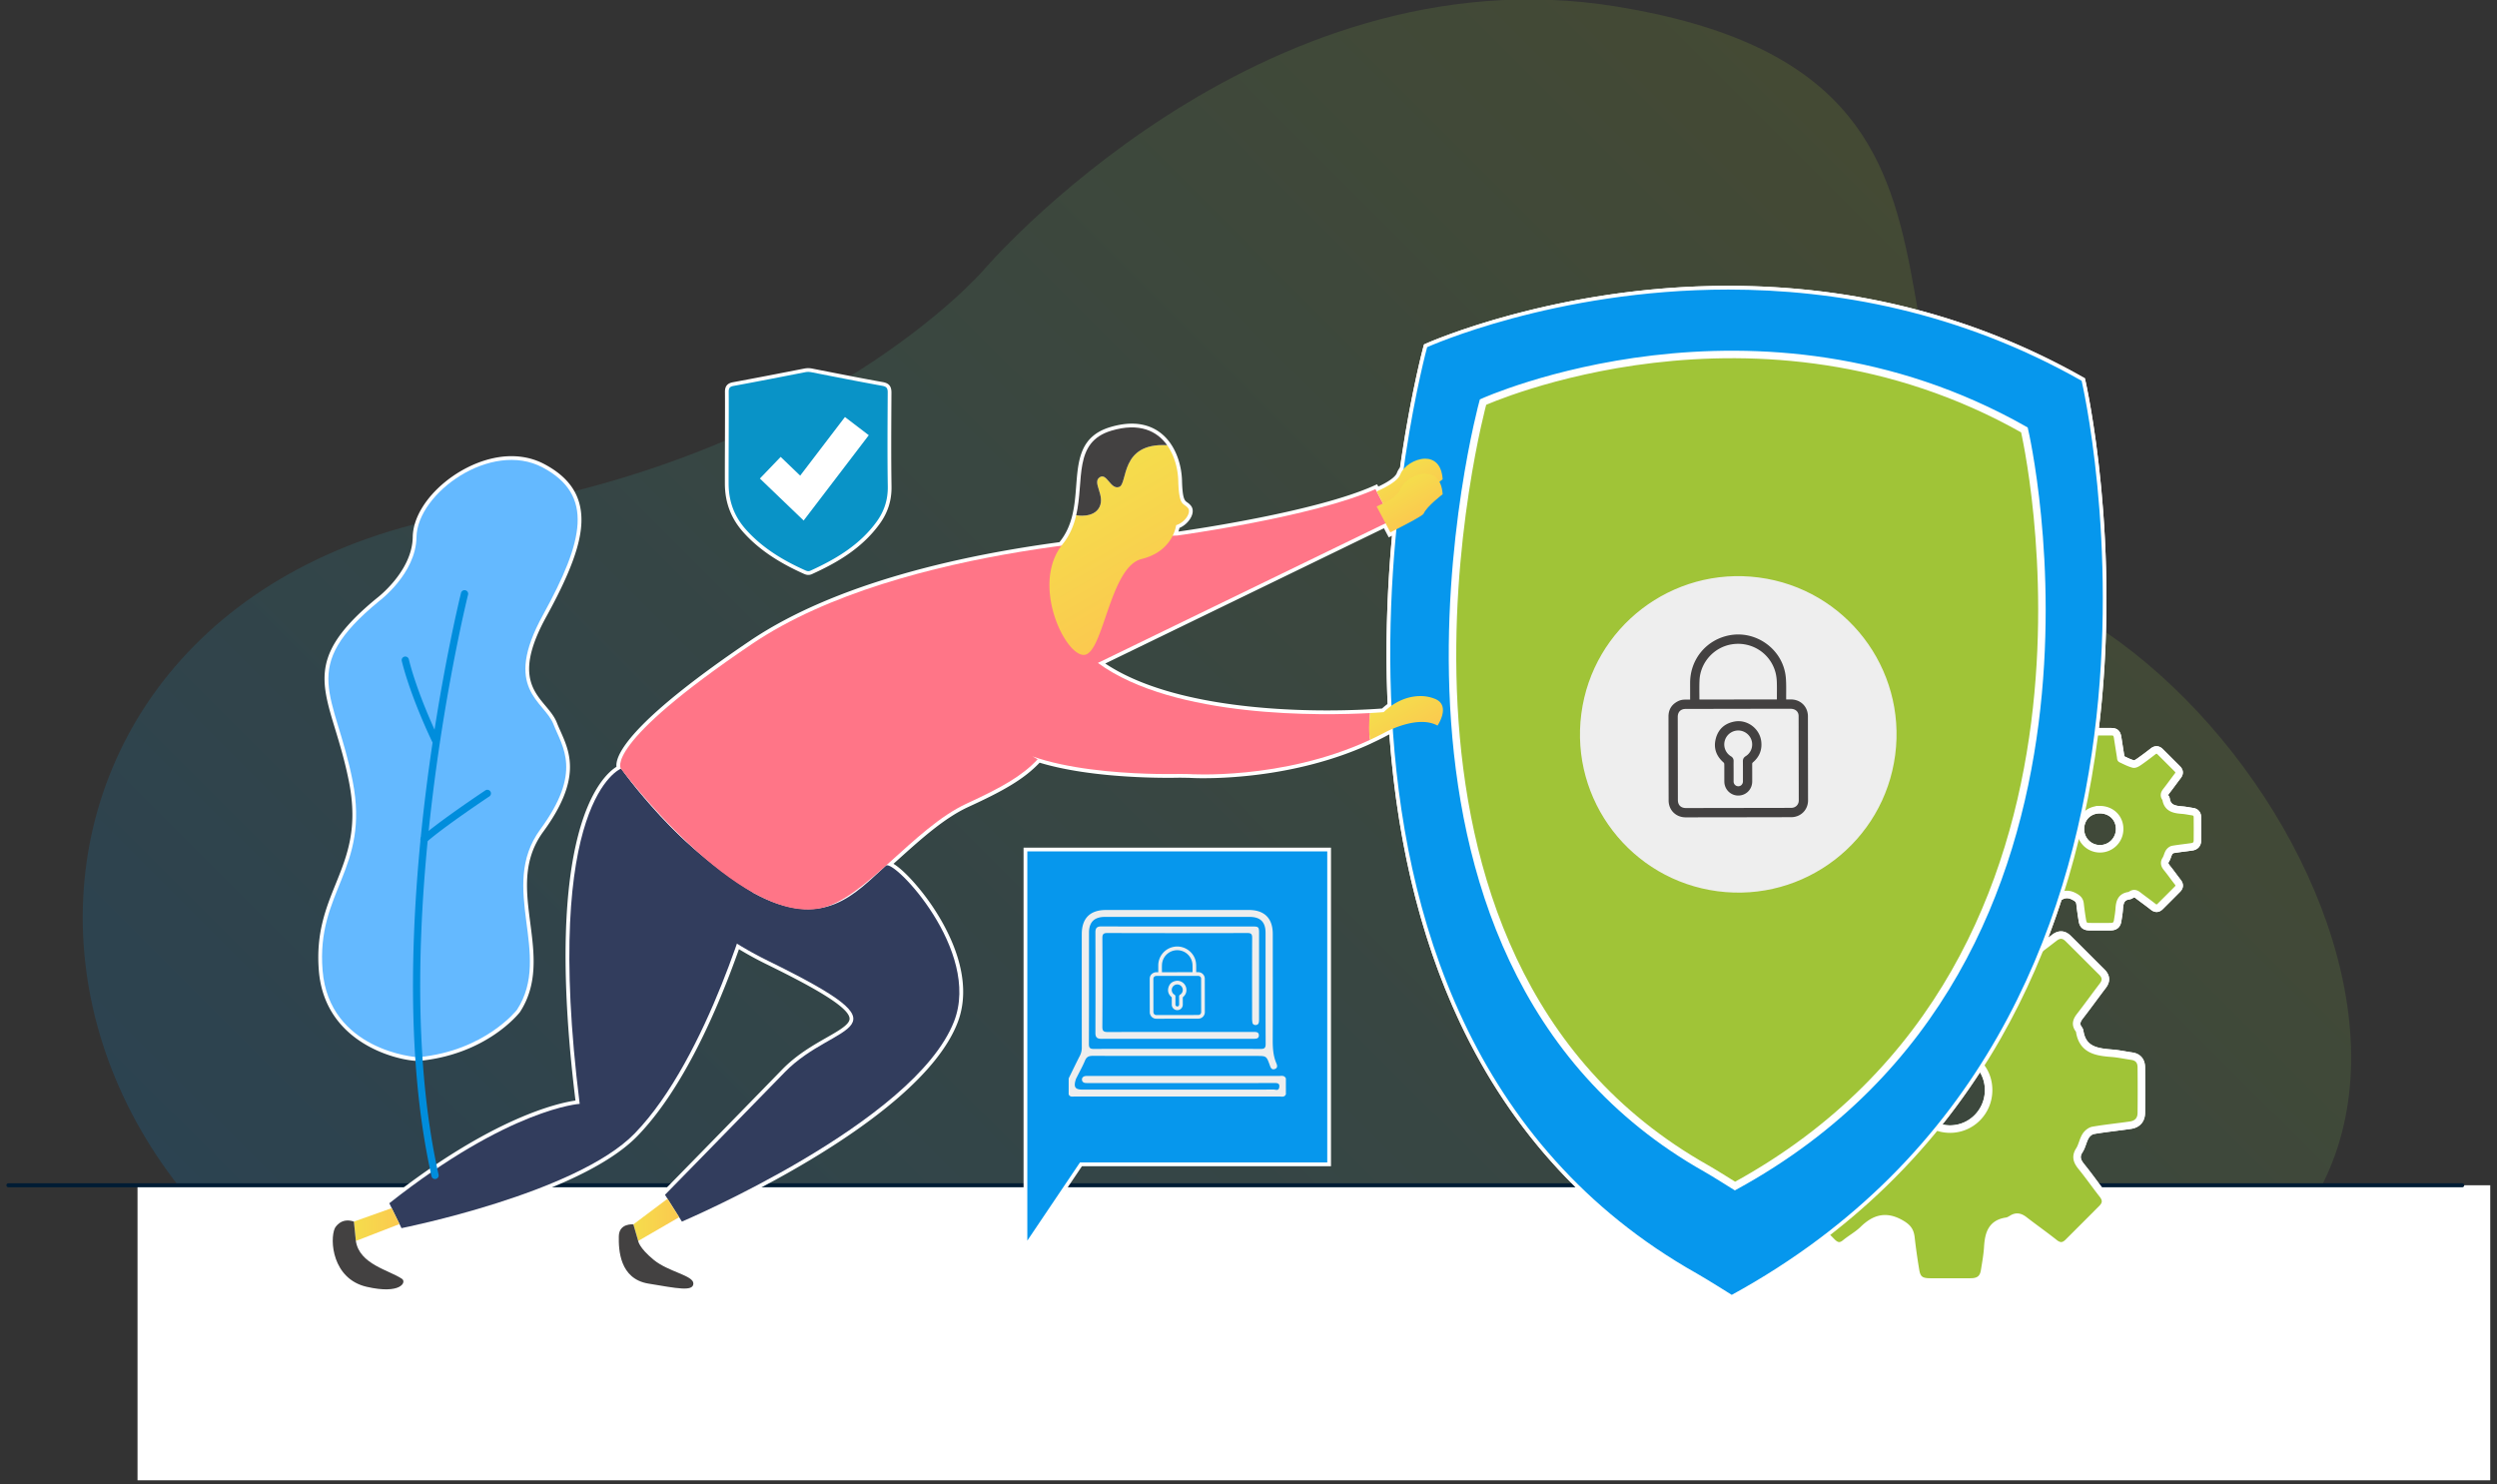 <svg xmlns="http://www.w3.org/2000/svg" xmlns:xlink="http://www.w3.org/1999/xlink" width="222" height="132" viewBox="0 0 333 198"><rect x="0" y="0" width="333" height="198" fill="#333333" stroke="none"/><defs><path id="rwmea" d="M1490.099 4070.098s-21.358 24.763-68.096 32.225c-71.181 11.364-69.737 99.675 7.384 117.661 77.121 17.987 56.601-11.241 165.718-3.747 109.119 7.494 82.624-73.948 42.944-99.09-41.035-26-2.526-72.346-63.445-82.273-47.867-7.8-84.505 35.224-84.505 35.224z"/><path id="rwmec" d="M1377.34 4231.44v-39.35h313.76v39.35z"/><path id="rwmed" d="M1360.116 4192.09h327.254"/><path id="rwmee" d="M1414.786 4175.257c-2.39 0-12.216-2.1-13.014-11.791-.408-4.95.934-8.271 2.231-11.483 1.552-3.843 3.016-7.473 1.785-13.747-.536-2.725-1.223-4.988-1.829-6.985-2.007-6.608-3.113-10.25 5.444-17.27.058-.043 4.821-3.64 4.89-8.342.073-5.026 6.83-10.545 12.91-10.545 1.554 0 2.997.349 4.287 1.036 2.418 1.287 3.885 2.894 4.485 4.91.99 3.323-.269 7.699-4.344 15.104-4.067 7.39-1.944 9.927-.07 12.167.6.715 1.164 1.39 1.472 2.178.147.373.314.747.485 1.13 1.245 2.787 2.792 6.255-2.267 13.159-2.874 3.923-2.313 8.249-1.77 12.43.508 3.924 1.034 7.98-1.323 11.608-.056.073-4.418 5.592-13.31 6.439z"/><path id="rwmef" d="M1427.202 4095.344c1.44 0 2.86.309 4.171 1.007 6.892 3.67 5.504 9.74.04 19.673-5.466 9.93.17 11.445 1.388 14.556 1.216 3.112 3.907 6.329-1.75 14.05-5.66 7.723 1.687 16.676-3.103 24.05 0 0-4.236 5.48-13.124 6.326a.332.332 0 0 1-.038.002c-.853 0-11.907-1.155-12.765-11.562-.874-10.613 6.324-13.488 4.012-25.257-2.312-11.77-7.455-15.002 3.528-24.015 0 0 4.911-3.645 4.982-8.531.07-4.736 6.54-10.3 12.66-10.3zm0-.5c-6.197 0-13.084 5.647-13.159 10.79-.068 4.577-4.733 8.104-4.779 8.139-8.706 7.142-7.583 10.84-5.544 17.55.604 1.992 1.29 4.249 1.822 6.962 1.218 6.2-.234 9.797-1.77 13.605-1.309 3.239-2.66 6.589-2.249 11.597.814 9.88 10.827 12.02 13.263 12.02h.023l.062-.003c9-.856 13.295-6.288 13.473-6.518 2.43-3.74 1.898-7.841 1.384-11.808-.56-4.324-1.09-8.41 1.725-12.251 5.146-7.022 3.564-10.563 2.293-13.41-.17-.38-.336-.75-.48-1.118-.323-.826-.9-1.517-1.513-2.248-1.822-2.178-3.887-4.646.096-11.886 4.111-7.471 5.375-11.901 4.366-15.296-.62-2.084-2.127-3.74-4.607-5.06-1.327-.707-2.809-1.065-4.406-1.065z"/><path id="rwmeg" d="M1589.814 4206.919c-.034-.021-3.445-2.167-4.604-2.82-24.627-13.861-38.318-38.26-40.696-72.527-.493.222-.8.394-.805.396a40.5 40.5 0 0 1-1.895.935l-.119.059c-8.997 4.138-18.47 4.584-22.126 4.584-1.269 0-1.994-.05-2.024-.052l-1.274-.015c-.004 0-.552.016-1.479.016-3.276 0-11.257-.208-17.226-2.054-2.134 2.306-4.998 3.876-9.536 5.964-3.228 1.484-6.378 4.324-9.426 7.069l-.88.792c1.19.522 3.437 2.86 5.29 5.568 2.256 3.298 5.704 9.695 3.452 15.488-5.244 13.484-35.159 26.304-36.429 26.843l-.196.083-.352-.558-5.084 2.948c.121.3.54 1.06 1.932 2.204.877.72 2.04 1.206 3.065 1.634 1.308.546 2.34.976 2.315 1.74-.029.9-1.104.9-1.458.9-.873 0-2.199-.221-3.877-.503l-.95-.158c-2.835-.47-4.234-2.677-4.158-6.563.033-1.708 1.55-1.841 2.013-1.841.04 0 .074 0 .103.002l4.294-3.222-.317-.504.138-.14s9.213-9.403 15.984-16.361c1.898-1.951 4.11-3.212 5.888-4.224 1.788-1.02 3.2-1.824 3.171-2.75-.043-1.417-3.302-3.584-11.248-7.483a46.956 46.956 0 0 1-3.885-2.14c-2.82 8.03-7.44 18.794-13.595 25.126-7.756 7.977-30.993 12.653-31.227 12.699l-.188.037-1.799-3.673.158-.125c14.481-11.432 23.625-13.072 25.263-13.282-4.62-37.295 3.888-43.75 5.46-44.61a1.611 1.611 0 0 1-.013-.605c.253-1.727 2.887-6.12 17.681-16.117 11.63-7.86 28.842-11.478 41.275-13.13l.087-.12c.836-1.035 1.411-2.267 1.76-3.764.297-1.28.397-2.59.495-3.855.254-3.314.494-6.443 4.357-7.602 1-.3 1.948-.452 2.818-.452 2.056 0 3.752.856 4.906 2.476.925 1.297 1.483 3.079 1.53 4.884.068 2.578.414 2.822.781 3.079.148.105.317.224.484.444.18.236.212.57.092.944-.187.58-.782 1.323-1.666 1.653a5.196 5.196 0 0 1-.29.95l.218-.008c.155-.023 18.166-2.51 26.321-6.165l.214-.096.163.309c1.585-.715 2.605-1.451 2.813-2.033a2.53 2.53 0 0 1 .431-.741c1.393-9.791 3.121-16.152 3.14-16.216l.03-.113.106-.048c.17-.077 17.271-7.704 40.25-7.704 17.057 0 32.956 4.104 47.256 12.198l.096.053.024.108c.05.21 4.886 21.283 1.784 46.615 0 0 1.582 0 1.932.004.676.007.983.287 1.094.997l.407 2.59-.066.068.325.153c.426.204.828.396 1.253.51h.002c.115 0 .302-.094.568-.278a44.799 44.799 0 0 0 1.845-1.375c.198-.154.401-.233.603-.233.234 0 .457.104.664.309.434.427.864.857 1.294 1.288l.983.982c.5.495.33.959.1 1.259-.227.298-.45.599-.673.9-.289.39-.578.78-.876 1.163-.23.298-.212.428-.086.593a.592.592 0 0 1 .112.255c.163 1.06.912 1.199 1.953 1.279.301.022.6.073.9.124.155.027.31.053.466.076.546.077.863.44.867.998a140.63 140.63 0 0 1 0 3.115c-.005.582-.358.982-.94 1.069-.349.05-.696.096-1.045.14a35.74 35.74 0 0 0-1.498.213c-.103.019-.264.147-.342.275-.075.127-.125.273-.176.417-.066.184-.133.375-.247.549-.185.29-.156.476.132.829.28.342.542.696.805 1.048.21.282.42.563.636.837.342.437.323.887-.055 1.268-.767.775-1.539 1.545-2.31 2.313-.21.209-.423.31-.652.31-.2 0-.399-.08-.605-.241-.37-.293-.749-.575-1.128-.856a62.499 62.499 0 0 1-.928-.7c-.132-.101-.237-.15-.329-.15a.395.395 0 0 0-.203.069c-.135.083-.296.182-.48.207-.82.115-1.008.626-1.064 1.526-.029.47-.106.939-.18 1.393l-.039.242c-.102.629-.49.955-1.15.968l-2.267.004-.589-.004c-.71-.011-1.062-.305-1.176-.985a42.767 42.767 0 0 1-.315-2.248c-.04-.365-.158-.533-.525-.75-.356-.21-.676-.31-.98-.31-.312 0-.619.112-.937.342a104.877 104.877 0 0 1-2.124 5.925c.413-.313.824-.628 1.233-.946.347-.27.696-.406 1.038-.406.393 0 .774.18 1.134.535.84.829 1.674 1.665 2.51 2.5.651.653 1.304 1.308 1.96 1.958.687.682.746 1.406.174 2.155-.45.589-.89 1.184-1.33 1.779-.565.76-1.129 1.522-1.71 2.269-.479.614-.524.995-.172 1.458a.88.88 0 0 1 .173.397c.35 2.248 1.971 2.548 4.056 2.709.595.046 1.188.146 1.763.245.301.05.602.102.904.146.955.137 1.486.749 1.497 1.724a289.5 289.5 0 0 1 0 6.11c-.013 1.03-.612 1.71-1.644 1.864-.679.1-1.359.188-2.04.274-.988.126-1.976.252-2.957.42-.273.048-.647.34-.836.653-.154.259-.258.553-.369.865-.124.348-.25.707-.458 1.028-.474.739-.269 1.24.275 1.909a61.44 61.44 0 0 1 1.594 2.077c.406.544.811 1.089 1.23 1.622.605.768.575 1.498-.088 2.169-1.337 1.352-2.683 2.693-4.029 4.036l-.506.505c-.363.362-.726.538-1.108.538-.34 0-.68-.138-1.04-.423-.733-.58-1.483-1.136-2.233-1.694-.604-.448-1.209-.897-1.805-1.358-.304-.236-.556-.345-.793-.345-.169 0-.34.055-.526.167-.257.157-.537.329-.846.372-1.762.25-2.186 1.418-2.298 3.222-.056.91-.207 1.826-.352 2.71l-.077.476c-.183 1.12-.846 1.676-2.026 1.697-.358.006-.716.008-1.075.008h-3.43c-.365 0-.728-.002-1.092-.007-1.289-.02-1.87-.505-2.073-1.732a83.531 83.531 0 0 1-.62-4.4c-.087-.79-.366-1.191-1.149-1.652-.74-.436-1.412-.648-2.053-.648-.916 0-1.787.435-2.742 1.37-.432.422-.932.769-1.416 1.105-.334.233-.669.465-.98.722-.337.276-.659.41-.982.41-.387 0-.752-.187-1.148-.59l-.829-.83a97.106 97.106 0 0 1-12.228 7.932l-.129.07zm29.213-22.57c2.725 0 4.921-2.216 4.924-4.941a4.735 4.735 0 0 0-.909-2.831 88.738 88.738 0 0 1-5.428 7.544c.471.15.944.226 1.413.229zm19.991-42.107c-1.349.005-2.326.993-2.32 2.35.003 1.32 1.032 2.362 2.344 2.37a2.388 2.388 0 0 0 2.383-2.393 2.292 2.292 0 0 0-.653-1.641c-.44-.442-1.06-.686-1.747-.686v-.25zm-133.117-19.777c8.137 5.685 22.282 6.542 30.06 6.542 2.454 0 4.475-.082 5.738-.151l.173-.01c.81-.046 1.347-.088 1.547-.105.273-.255.567-.496.894-.731-.332-7.397-.124-15.125.618-22.983l-.619.314-.64-1.213z"/><path id="rwmeh" d="M1589.47 4072.621c-23.19-.002-40.146 7.681-40.146 7.681s-1.734 6.326-3.142 16.255c-.196.23-.345.473-.433.72-.266.746-1.528 1.56-3.16 2.271l.847 1.601-1.01-1.908c-8.283 3.713-26.416 6.186-26.416 6.186s-.23.007-.62.023c.39-.788.462-1.404.462-1.404 1.22-.376 2.015-1.706 1.597-2.256-.588-.777-1.221-.094-1.316-3.667-.04-1.53-.48-3.336-1.483-4.746-.978-1.374-2.493-2.372-4.702-2.372-.818 0-1.73.137-2.747.442-5.112 1.534-3.59 6.584-4.68 11.274-.314 1.348-.842 2.667-1.808 3.864-.051.064-.096.131-.145.197-12.418 1.643-29.647 5.247-41.273 13.103-20.027 13.534-17.488 16.638-17.488 16.638s-10.578 4.09-5.5 44.708c0 0-9.31.564-25.387 13.258l1.625 3.32s23.305-4.615 31.096-12.629c6.37-6.553 11.092-18.016 13.64-25.327a46.993 46.993 0 0 0 4.13 2.291c19.933 9.78 9.027 7.9 2.257 14.857-6.77 6.958-15.984 16.36-15.984 16.36l.335.531-4.552 3.416s-.068-.008-.18-.008c-.476 0-1.734.14-1.762 1.596-.036 1.8.106 5.677 3.949 6.312 2.164.357 3.78.66 4.786.66.78 0 1.192-.183 1.208-.66.035-1.093-3.315-1.552-5.29-3.173-1.974-1.622-2.068-2.516-2.068-2.516l5.462-3.167.368.582s31.028-13.163 36.294-26.703c3.53-9.079-7.216-20.823-8.933-20.824a.217.217 0 0 0-.154.051c-2.451 2.208-4.937 4.927-8.577 5.632 5.85-1.34 12.402-10.714 19.356-13.913 4.694-2.16 7.42-3.705 9.459-5.909l-.692-.38c6.008 2.13 14.666 2.357 18.098 2.357.936 0 1.484-.017 1.484-.017l1.288.017s.73.051 2.006.051c3.964 0 13.18-.495 22.015-4.558l.125-.063a5.865 5.865 0 0 1-.073-.67c.019.223.037.447.073.67a40.266 40.266 0 0 0 1.878-.925s.452-.254 1.153-.549c1.755 26.193 11.03 56.041 40.592 72.68 1.179.663 4.615 2.826 4.615 2.826a96.203 96.203 0 0 0 12.37-8.043c.327.33.659.654.985.985.322.327.635.517.97.517.256 0 .526-.11.823-.355.77-.634 1.673-1.12 2.38-1.812.94-.919 1.875-1.44 2.918-1.44.672 0 1.388.215 2.179.681.849.5 1.174.961 1.27 1.84.163 1.466.38 2.93.619 4.386.185 1.12.675 1.506 1.83 1.524.367.005.735.007 1.103.007.564 0 1.128-.004 1.692-.004h.05c.555 0 1.108.005 1.663.005.36 0 .72-.002 1.08-.009 1.063-.02 1.619-.476 1.784-1.487.169-1.05.362-2.104.427-3.163.106-1.712.473-3.164 2.513-3.453.26-.037.517-.195.75-.338.233-.14.449-.204.657-.204.325 0 .63.154.946.398 1.335 1.033 2.716 2.006 4.039 3.053.316.25.607.37.885.37.32 0 .626-.16.932-.465 1.514-1.51 3.03-3.02 4.534-4.54.572-.579.59-1.178.069-1.839-.958-1.218-1.843-2.493-2.821-3.695-.578-.709-.851-1.333-.291-2.204.367-.569.474-1.3.823-1.885.206-.343.63-.705 1.007-.77 1.658-.286 3.336-.448 5.002-.695.898-.134 1.42-.7 1.43-1.619.024-2.035.02-4.072.002-6.106-.01-.827-.424-1.356-1.284-1.479-.883-.128-1.761-.322-2.65-.39-2.004-.153-3.896-.416-4.283-2.92a.664.664 0 0 0-.125-.283c-.491-.645-.28-1.183.173-1.763 1.036-1.33 2.015-2.706 3.039-4.046.515-.675.425-1.254-.152-1.826-1.493-1.482-2.972-2.979-4.47-4.458-.307-.304-.625-.463-.958-.463-.283 0-.577.116-.884.354-.646.5-1.294.997-1.948 1.485.913-2.265 1.735-4.54 2.472-6.815.368-.283.743-.439 1.15-.439.34 0 .705.11 1.107.346.432.254.598.49.647.937.082.748.192 1.493.314 2.235.095.57.344.766.933.775.188.003.376.004.564.004l.858-.002.875.002c.183 0 .366 0 .548-.004.54-.01.825-.242.909-.758.086-.535.184-1.07.217-1.61.055-.872.24-1.612 1.28-1.759.133-.018.264-.099.382-.172a.64.64 0 0 1 .334-.104c.166 0 .322.078.483.202.679.526 1.384 1.023 2.057 1.556.162.127.309.187.45.187.165 0 .319-.08.475-.236a457.98 457.98 0 0 0 2.31-2.313c.292-.295.3-.599.036-.936-.49-.62-.94-1.27-1.438-1.882-.295-.36-.433-.679-.148-1.122.186-.29.242-.663.419-.96.105-.175.32-.359.514-.393.843-.145 1.699-.228 2.546-.354.458-.068.724-.357.729-.824a140.27 140.27 0 0 0 0-3.11c-.004-.422-.215-.69-.652-.754-.452-.064-.9-.164-1.351-.198-1.02-.078-1.984-.212-2.181-1.488a.328.328 0 0 0-.064-.144c-.25-.328-.142-.6.088-.897.528-.678 1.026-1.378 1.548-2.06.262-.345.216-.639-.077-.93-.761-.756-1.514-1.519-2.277-2.27-.156-.156-.318-.237-.488-.237-.145 0-.294.058-.45.18-.61.472-1.223.943-1.856 1.382-.204.142-.485.325-.698.325a.293.293 0 0 1-.08-.009c-.567-.154-1.1-.44-1.64-.689-.045-.02-.04-.16-.053-.246-.137-.863-.273-1.726-.408-2.59-.091-.587-.285-.78-.85-.786a99.49 99.49 0 0 0-1.091-.005l-1.121.002c3.204-25.707-1.743-46.809-1.743-46.809-16.403-9.284-32.938-12.165-47.133-12.165zm-137.154 75.255a67.406 67.406 0 0 1-2.538-2.237c-4.745-4.623-7.971-9.116-7.971-9.116s4.572 6.104 10.509 11.353zm83.643-18.62c-8.628 0-22.566-1-30.545-6.833l38.364-18.626.64 1.21c.279-.14.545-.277.806-.41-.677 6.98-1.044 15.024-.655 23.537-.35.245-.7.521-1.042.85 0 0-.658.058-1.81.121-.008.064-.014.14-.022.205l.018-.205c-1.336.073-3.337.151-5.754.151zm103.098 17.955h-.017a2.605 2.605 0 0 1-2.593-2.619c-.004-1.493 1.086-2.595 2.57-2.6h.01c1.524 0 2.65 1.096 2.649 2.576a2.625 2.625 0 0 1-2.62 2.643zm-179.602 5.873l-.026-.014s-.028-.018-.07-.042c.032.017.064.038.096.056zm159.602 31.515h-.031a5.114 5.114 0 0 1-1.83-.36 88.128 88.128 0 0 0 5.826-8.093 4.976 4.976 0 0 1 1.179 3.262c-.003 2.88-2.298 5.191-5.144 5.191zm-29.586-112.478c17.102 0 33.043 4.115 47.379 12.23l.19.108.05.212c.05.21 4.859 21.174 1.82 46.423h.558c.366 0 .73 0 1.097.004.806.01 1.207.37 1.338 1.21l.404 2.565.125.06c.4.191.779.371 1.168.482.047-.014.159-.063.403-.232a44.868 44.868 0 0 0 1.835-1.368c.243-.188.497-.284.756-.284.302 0 .584.128.84.38.438.432.874.87 1.309 1.304.323.324.645.646.968.966.482.48.527 1.06.122 1.59-.226.296-.448.596-.671.897-.29.391-.58.783-.88 1.167-.125.161-.126.215-.126.215s.004.024.042.074a.85.85 0 0 1 .16.37c.125.8.56.975 1.725 1.064.319.026.63.078.93.13.15.025.303.051.454.072.67.097 1.075.562 1.08 1.243.012 1.04.013 2.081 0 3.122-.007.705-.45 1.208-1.154 1.313-.346.051-.693.096-1.04.14-.494.062-1.003.128-1.49.211a.444.444 0 0 0-.174.156c-.061.101-.108.235-.16.376-.065.187-.14.4-.268.6-.101.156-.142.22.114.536.284.347.552.707.82 1.067.206.275.41.551.623.821.424.54.398 1.121-.073 1.597-.741.75-1.488 1.495-2.235 2.24l-.077.075c-.255.254-.533.382-.827.382-.256 0-.512-.098-.76-.296a46.743 46.743 0 0 0-1.125-.852 59.21 59.21 0 0 1-.93-.698c-.122-.096-.17-.099-.176-.099a.21.21 0 0 0-.074.032c-.142.087-.337.206-.572.24-.603.084-.793.375-.85 1.293-.03.483-.108.957-.183 1.415l-.04.245c-.085.527-.397 1.16-1.394 1.178-.185.003-.371.004-.557.004h-.44l-.435-.002-.427.001-.431.001c-.19 0-.382 0-.572-.004-.835-.012-1.285-.39-1.418-1.194a42.318 42.318 0 0 1-.32-2.262c-.028-.267-.084-.373-.402-.559-.316-.187-.596-.278-.852-.278-.242 0-.474.08-.726.248a105.112 105.112 0 0 1-1.781 5.032c.176-.135.35-.27.525-.407.393-.303.793-.458 1.19-.458.462 0 .903.204 1.31.608.852.84 1.696 1.685 2.54 2.531.644.644 1.286 1.286 1.93 1.927.985.976.65 1.89.198 2.484-.447.585-.885 1.177-1.323 1.768-.557.752-1.133 1.53-1.72 2.282-.45.578-.412.833-.17 1.152.116.152.196.332.223.51.32 2.077 1.724 2.338 3.827 2.5.604.046 1.2.147 1.779.245.302.052.603.104.905.147 1.077.154 1.7.872 1.712 1.968.02 2.17.02 4.171-.001 6.117-.013 1.15-.708 1.937-1.858 2.108-.68.101-1.362.187-2.044.274-.97.124-1.972.251-2.945.42-.2.034-.517.288-.663.533-.143.24-.244.523-.351.824-.128.36-.26.732-.481 1.076-.363.564-.305.927.259 1.617a60.73 60.73 0 0 1 1.592 2.077c.407.545.813 1.091 1.234 1.624.675.86.637 1.746-.108 2.5a771.728 771.728 0 0 1-4.336 4.342l-.2.201c-.413.41-.833.611-1.285.611-.398 0-.79-.157-1.194-.478-.73-.576-1.491-1.14-2.226-1.687-.606-.45-1.213-.9-1.81-1.363-.258-.2-.461-.293-.64-.293-.121 0-.251.043-.408.14-.254.154-.571.347-.93.397-1.608.228-1.973 1.227-2.082 2.99-.06.928-.211 1.853-.357 2.75l-.077.461c-.201 1.241-.963 1.882-2.267 1.907-.363.007-.727.01-1.09.01l-.834-.004-.828-.002h-.051l-.845.002-.847.002c-.37 0-.741-.002-1.11-.007-1.403-.022-2.095-.603-2.316-1.943a84.073 84.073 0 0 1-.622-4.413c-.078-.713-.31-1.04-1.027-1.463-.701-.413-1.332-.613-1.926-.613-.846 0-1.662.412-2.568 1.298-.446.437-.956.791-1.45 1.134-.34.236-.661.46-.963.708-.383.314-.756.468-1.14.468-.451 0-.885-.218-1.327-.666-.172-.176-.347-.35-.522-.524l-.15-.149a97.25 97.25 0 0 1-12.085 7.818l-.258.141-.248-.157c-.034-.02-3.44-2.162-4.595-2.812-13.605-7.657-24.011-18.752-30.93-32.975-5.474-11.258-8.793-24.509-9.866-39.39a8.683 8.683 0 0 0-.471.24c-.577.305-1.197.61-1.894.934l-.133.066c-.152.07-.305.14-.456.206l-.018.01c-8.891 3.955-18.141 4.388-21.75 4.388a31.42 31.42 0 0 1-2.013-.05l-1.266-.018s-.554.017-1.5.017c-3.26 0-11.163-.205-17.147-2.02-2.151 2.276-5.016 3.84-9.508 5.906-3.192 1.468-6.328 4.294-9.361 7.027l-.62.556c1.403.836 3.534 3.235 5.075 5.49 2.28 3.336 5.763 9.813 3.47 15.71-5.281 13.578-35.29 26.44-36.564 26.98l-.391.166-.227-.359-.111-.175-4.675 2.712c.19.347.655.998 1.765 1.91.85.697 1.994 1.176 3.004 1.597 1.396.583 2.498 1.043 2.468 1.98-.025.757-.6 1.142-1.708 1.142-.894 0-2.161-.213-3.915-.507l-.952-.159c-2.978-.49-4.448-2.784-4.368-6.815.03-1.537 1.188-2.086 2.262-2.086l.024.001 4.039-3.032-.09-.14-.211-.335.277-.283c.092-.093 9.29-9.48 15.983-16.359 1.925-1.978 4.153-3.247 5.944-4.268 1.648-.938 3.07-1.75 3.046-2.525-.05-1.625-5.644-4.585-11.108-7.266a46.791 46.791 0 0 1-3.643-1.99c-2.837 8.021-7.437 18.64-13.55 24.926-7.808 8.033-30.398 12.58-31.355 12.77l-.377.075-.17-.345-1.625-3.32-.178-.363.317-.25c14.076-11.112 22.935-12.996 25.138-13.305-4.421-36.02 3.495-43.29 5.465-44.518a1.984 1.984 0 0 1 .015-.514c.258-1.768 2.914-6.236 17.788-16.288 11.634-7.863 28.822-11.493 41.274-13.156.01-.015.023-.029.034-.044.81-1.005 1.37-2.203 1.71-3.663.293-1.26.393-2.562.49-3.819.26-3.4.507-6.613 4.534-7.82 1.023-.307 1.996-.464 2.89-.464 2.14 0 3.907.893 5.109 2.581.953 1.338 1.527 3.17 1.576 5.024.064 2.452.36 2.66.675 2.881.156.11.35.246.54.497.23.303.276.72.13 1.172-.195.606-.796 1.376-1.688 1.758a5.14 5.14 0 0 1-.136.484c2.055-.29 18.423-2.69 26.067-6.117l.428-.192.162.307c2.027-.945 2.4-1.605 2.467-1.792a2.75 2.75 0 0 1 .428-.759c1.394-9.767 3.119-16.115 3.137-16.179l.06-.226.215-.097c.17-.077 17.318-7.726 40.348-7.726zm-83.072 50.38c8.13 5.43 21.925 6.255 29.56 6.255 2.45 0 4.467-.082 5.727-.15l.168-.01c.713-.04 1.214-.077 1.459-.096.232-.214.478-.416.745-.614-.318-7.225-.121-14.766.583-22.43l-.435.217-.23-.432-.413-.783zm132.658 24.21c1.168 0 2.118-.96 2.119-2.144a2.046 2.046 0 0 0-.581-1.464c-.394-.393-.95-.61-1.575-.61-1.205.003-2.077.885-2.073 2.097.003 1.183.924 2.115 2.097 2.121l.013.5zm-21.01 37.27c.328.076.656.116.98.118l.03.5v-.5c2.558 0 4.64-2.105 4.644-4.692a4.504 4.504 0 0 0-.654-2.376 89.89 89.89 0 0 1-5 6.95z"/><path id="rwmei" d="M1495.752 4147.31h40.5v41.988h-33.096l-7.404 10.993z"/><path id="rwmej" d="M1536.002 4147.56v41.488h-32.979l-7.021 10.425v-51.913zm.5-.5h-41v54.05l.915-1.358 6.872-10.204h33.213v-41.988z"/><path id="rwmek" d="M1466.802 4110.434c-.188 0-.355-.062-.493-.124-3.485-1.56-6.013-3.29-7.958-5.447-1.64-1.817-2.411-3.824-2.431-6.317-.006-.815 0-2.81.007-4.99.009-2.847.019-6.01.004-7.275-.01-.643.23-.938.856-1.053 3.11-.571 6.214-1.178 9.318-1.784l.197-.038a2.424 2.424 0 0 1 .963 0l1.349.264c2.69.529 5.379 1.056 8.078 1.54.795.145.947.535.943 1.159l-.007 1.34c-.02 3.667-.041 7.459.017 11.186.026 1.797-.477 3.38-1.538 4.842-2.44 3.355-5.882 5.225-8.927 6.612a.894.894 0 0 1-.378.085z"/><path id="rwmel" d="M1466.783 4083.606c.143 0 .285.015.433.044 3.141.615 6.281 1.24 9.431 1.807.607.11.741.338.738.91-.022 4.176-.055 8.354.01 12.531.026 1.766-.483 3.304-1.49 4.69-2.254 3.1-5.422 4.981-8.829 6.533a.659.659 0 0 1-.274.062.968.968 0 0 1-.392-.102c-2.95-1.32-5.687-2.96-7.874-5.386-1.568-1.739-2.347-3.705-2.366-6.15-.014-1.88.037-10.033.01-12.268-.006-.508.132-.708.652-.804 3.177-.584 6.347-1.204 9.517-1.823a2.25 2.25 0 0 1 .434-.044zm0-.5c-.175 0-.348.018-.529.053-3.147.615-6.354 1.242-9.513 1.823-.743.137-1.07.538-1.06 1.301.014 1.256.004 4.425-.004 7.22a732.857 732.857 0 0 0-.007 5.044c.02 2.522.836 4.642 2.495 6.483 1.97 2.183 4.523 3.933 8.041 5.507.162.072.36.146.596.146.162 0 .324-.036.482-.108 3.073-1.399 6.55-3.288 9.024-6.693 1.096-1.507 1.615-3.14 1.586-4.992-.058-3.742-.037-7.55-.016-11.233l.007-1.288c.004-.85-.329-1.257-1.15-1.405-2.733-.49-5.508-1.037-8.19-1.563l-1.233-.242a2.767 2.767 0 0 0-.529-.053z"/><path id="rwmem" d="M1410.486 4206.224c-.759 0-1.652-.117-2.655-.35-1.784-.411-3.153-1.491-3.958-3.123-.88-1.787-.916-4.01-.445-5.046.03-.057.615-1.17 1.943-1.17.262 0 .54.046.821.135l5.172-1.84 1.26 2.57-5.885 2.279c.421 2.022 2.443 2.947 4.234 3.768.671.306 1.305.596 1.78.92a.685.685 0 0 1 .261.79c-.077.25-.488 1.067-2.527 1.067z"/><path id="rwmen" d="M1411.238 4195.14l1.04 2.125-5.82 2.254c.472 3.128 4.44 3.886 6.154 5.055.477.325.138 1.4-2.126 1.4-.682 0-1.538-.099-2.599-.344-4.584-1.056-4.936-6.274-4.23-7.821 0 0 .523-1.024 1.713-1.024.246 0 .52.045.825.15l5.043-1.795zm.253-.62l-.42.148-4.886 1.74a2.914 2.914 0 0 0-.815-.123c-1.479 0-2.132 1.244-2.159 1.297-.517 1.13-.488 3.401.437 5.278.84 1.703 2.266 2.83 4.127 3.259 1.021.235 1.933.355 2.711.355 2.211 0 2.677-.953 2.767-1.245a.932.932 0 0 0-.36-1.068c-.49-.336-1.134-.63-1.815-.943-1.672-.764-3.553-1.625-4.044-3.386l5.425-2.1.508-.198-.24-.49-1.04-2.123z"/><path id="rwmeo" d="M1414.824 4175.006c-.452.043-11.929-.948-12.803-11.561-.874-10.612 6.324-13.487 4.011-25.256-2.312-11.77-7.454-15.002 3.53-24.015 0 0 4.91-3.646 4.981-8.531.085-5.85 9.94-12.962 16.831-9.292 6.89 3.67 5.503 9.74.038 19.673-5.465 9.93.171 11.446 1.39 14.556 1.215 3.112 3.906 6.329-1.752 14.05-5.659 7.723 1.688 16.676-3.102 24.05 0 0-4.236 5.48-13.124 6.326z"/><path id="rwmep" d="M1619.086 4204.994c-.932 0-1.864.01-2.795-.003-1.156-.018-1.646-.404-1.83-1.524a83.336 83.336 0 0 1-.619-4.386c-.096-.88-.422-1.341-1.27-1.84-2.02-1.19-3.552-.753-5.097.758-.707.693-1.61 1.18-2.38 1.813-.686.563-1.225.414-1.794-.162a380.456 380.456 0 0 0-4.536-4.537c-.543-.534-.575-1.062-.138-1.65 1.005-1.354 1.991-2.725 3.032-4.052.483-.616.403-1.126.236-1.872-.51-2.292-1.906-3.143-4.119-3.121-.85.009-1.702-.222-2.555-.328-1.189-.146-1.66-.633-1.666-1.798-.01-1.931.013-3.863-.01-5.794-.01-.95.422-1.5 1.341-1.647 1.695-.27 3.39-.545 5.093-.756.597-.074.98-.258 1.075-.88a.68.68 0 0 1 .12-.284c1.364-1.902.862-3.514-.677-5.06-.698-.701-1.206-1.587-1.819-2.374-.479-.615-.484-1.22.053-1.765a298.997 298.997 0 0 1 4.612-4.607c.583-.567 1.23-.495 1.868-.008 1.315 1 2.633 2 3.98 2.957.31.22.802.46 1.105.365 1.045-.331 2.084-.735 3.037-1.271.304-.17.4-.824.474-1.275.244-1.493.431-2.994.645-4.492.134-.957.65-1.473 1.658-1.466 1.966.013 3.933-.011 5.898.01 1.11.01 1.488.39 1.668 1.543l.801 5.085c.026.168.017.44.108.484 1.057.488 2.102 1.049 3.214 1.35.428.115 1.078-.305 1.53-.618 1.243-.865 2.446-1.788 3.643-2.715.67-.52 1.276-.451 1.843.109 1.497 1.479 2.977 2.975 4.47 4.458.577.572.667 1.15.151 1.826-1.023 1.34-2.003 2.715-3.039 4.046-.452.58-.663 1.117-.173 1.763.061.08.111.183.125.282.388 2.505 2.28 2.768 4.283 2.922.89.068 1.767.262 2.651.389.86.123 1.274.652 1.283 1.479.02 2.034.022 4.07 0 6.106-.012.919-.533 1.485-1.432 1.619-1.665.247-3.343.409-5 .695-.378.065-.802.427-1.008.77-.349.584-.457 1.316-.823 1.885-.56.87-.287 1.494.29 2.203.98 1.203 1.864 2.478 2.822 3.696.52.66.503 1.259-.07 1.839-1.504 1.52-3.019 3.029-4.534 4.54-.57.569-1.138.63-1.816.095-1.324-1.048-2.704-2.02-4.039-3.053-.518-.401-1.008-.556-1.603-.194-.233.143-.489.3-.75.338-2.04.289-2.407 1.74-2.513 3.453-.066 1.06-.258 2.113-.427 3.162-.164 1.012-.722 1.468-1.784 1.488-.93.017-1.862.003-2.793.004zm-.104-30.642c-2.916.009-5.056 2.173-5.048 5.104.008 2.85 2.261 5.126 5.091 5.143 2.861.018 5.173-2.301 5.176-5.191.003-2.91-2.22-5.066-5.219-5.056z"/><path id="rwmeq" d="M1639.07 4157.6c-.474 0-.948.004-1.422-.003-.588-.008-.838-.205-.932-.775a40.99 40.99 0 0 1-.315-2.235c-.05-.448-.215-.682-.647-.937-1.03-.605-1.81-.383-2.596.387-.361.352-.821.601-1.213.923-.35.287-.624.211-.913-.082a201.503 201.503 0 0 0-2.311-2.312c-.276-.27-.292-.54-.07-.84.513-.689 1.014-1.388 1.545-2.064.245-.313.205-.573.12-.953-.26-1.167-.971-1.6-2.098-1.59-.433.006-.867-.112-1.302-.166-.605-.075-.844-.322-.848-.916-.005-.983.007-1.968-.005-2.95-.005-.486.215-.766.683-.84.863-.138 1.726-.277 2.593-.385.305-.038.499-.132.548-.448a.344.344 0 0 1 .062-.146c.694-.968.438-1.789-.346-2.576-.355-.357-.613-.808-.926-1.21-.244-.313-.247-.62.028-.898.775-.79 1.555-1.575 2.348-2.347.297-.289.625-.252.95-.004.67.51 1.343 1.02 2.029 1.506.157.112.408.235.563.186a8.135 8.135 0 0 0 1.546-.647c.155-.087.204-.42.24-.649.126-.76.22-1.526.329-2.288.07-.488.33-.75.845-.747 1.002.006 2.003-.005 3.005.004.564.006.758.2.85.787.134.863.27 1.726.407 2.59.014.085.009.225.055.246.539.25 1.07.535 1.638.688.217.06.548-.155.779-.315.632-.44 1.246-.91 1.855-1.383.342-.265.649-.23.938.055.763.753 1.517 1.516 2.277 2.271.294.292.34.587.077.931-.522.682-1.02 1.382-1.548 2.06-.23.295-.338.57-.088.898a.338.338 0 0 1 .065.143c.197 1.277 1.16 1.41 2.18 1.488.452.036.9.134 1.35.2.438.061.649.331.653.752a140.18 140.18 0 0 1 0 3.11c-.005.468-.27.757-.728.824-.848.126-1.703.21-2.547.355-.192.033-.408.217-.514.391-.178.298-.232.671-.42.961-.284.444-.145.761.15 1.122.498.613.948 1.262 1.436 1.883.266.336.257.641-.035.936-.766.774-1.538 1.544-2.31 2.312-.291.29-.58.322-.924.05-.674-.534-1.378-1.03-2.058-1.557-.264-.203-.514-.283-.815-.097-.12.072-.25.153-.384.172-1.038.147-1.225.886-1.278 1.758-.035.54-.132 1.076-.218 1.611-.084.515-.368.747-.91.757-.473.008-.948.002-1.422.002zm-.052-15.608c-1.484.005-2.575 1.107-2.57 2.601a2.605 2.605 0 0 0 2.592 2.62 2.627 2.627 0 0 0 2.636-2.645c.002-1.483-1.131-2.58-2.658-2.576z"/><path id="rwmer" d="M1589.815 4206.919c-.034-.021-3.446-2.167-4.606-2.82-31.377-17.66-39.526-50.41-40.836-74.773-1.419-26.37 4.65-48.864 4.711-49.09l.031-.112.106-.048c.17-.077 17.272-7.705 40.25-7.705 17.057 0 32.956 4.104 47.255 12.197l.096.054.024.108c.051.213 4.986 21.7 1.692 47.369-3.042 23.707-13.92 55.932-48.47 74.828l-.129.07z"/><path id="rwmes" d="M1589.47 4072.621c14.196 0 30.73 2.881 47.134 12.165 0 0 20.05 85.441-46.656 121.921 0 0-3.437-2.162-4.616-2.825-60.55-34.079-36.007-123.578-36.007-123.578s16.956-7.683 40.146-7.683zm0-.5c-23.031 0-40.181 7.65-40.352 7.727l-.213.097-.062.226c-.061.224-6.141 22.76-4.72 49.17.836 15.528 4.06 29.345 9.586 41.067 6.918 14.675 17.475 26.084 31.378 33.91 1.155.65 4.56 2.79 4.595 2.812l.248.156.258-.14c15.298-8.367 27.284-20.018 35.626-34.63 6.669-11.684 11.033-25.27 12.972-40.386 3.299-25.712-1.645-47.244-1.696-47.458l-.05-.213-.19-.109c-14.337-8.115-30.277-12.229-47.38-12.229z"/><path id="rwmet" d="M1590.38 4192.196c55.18-30.177 38.595-100.854 38.595-100.854-35.736-20.228-72.2-3.709-72.2-3.709s-20.302 74.035 29.787 102.226c.975.55 3.818 2.337 3.818 2.337z"/><path id="rwmeu" d="M1611.743 4134.695c-1.519 11.56-12.119 19.698-23.677 18.181-11.559-1.519-19.698-12.12-18.18-23.678 1.518-11.553 12.118-19.689 23.677-18.172 11.56 1.518 19.7 12.113 18.18 23.67z"/><path id="rwmev" d="M1597.203 4127.293h.646c1.283.002 2.251.961 2.255 2.246l.017 11.212c0 1.27-.971 2.239-2.249 2.243-1.745.006-3.49.007-5.237.011-2.941.005-5.89.009-8.832.012-1.084.003-1.972-.675-2.213-1.696a2.309 2.309 0 0 1-.063-.543c-.011-3.733-.016-7.467-.019-11.201 0-.953.44-1.641 1.297-2.063.307-.153.64-.206.982-.2h.608v-.172l-.001-2.067c-.004-3.157 2.194-5.79 5.307-6.352 3.378-.61 6.732 1.675 7.37 5.04.08.421.112.852.123 1.284.023.685.006 1.375.009 2.066zm-13.4 1.263c-.663 0-1.06.401-1.06 1.063l.018 11.083c.001.681.4 1.074 1.085 1.074 4.626-.008 9.251-.014 13.88-.023.059 0 .119 0 .177-.003.561-.009.981-.426.981-.983l-.021-11.259c0-.382-.174-.688-.519-.855a1.313 1.313 0 0 0-.558-.115c-2.33-.004-4.663.004-6.992.005-2.327.007-4.66.008-6.991.013zm12.164-1.396c-.003-.731.016-1.466-.011-2.199a5.96 5.96 0 0 0-.155-1.19c-.665-2.652-3.249-4.3-5.947-3.814-2.319.421-4.091 2.411-4.206 4.761-.041.83-.014 1.665-.015 2.496.001.029.01.058.015.092 3.435-.005 6.865-.013 10.31-.015.002-.055.011-.088.009-.131z"/><path id="rwmew" d="M1588.954 4137.162c0-.42.003-.843-.005-1.265a.329.329 0 0 0-.094-.197c-.989-.862-1.369-1.942-1.032-3.204.34-1.27 1.214-2.028 2.512-2.262 1.68-.299 3.328.932 3.542 2.631.142 1.135-.235 2.074-1.103 2.817a.266.266 0 0 0-.102.227c.002.773.007 1.546.004 2.32-.002.903-.602 1.656-1.462 1.84-1.168.247-2.24-.616-2.257-1.82-.004-.365 0-.728-.003-1.087zm1.24-.334v1.412a.626.626 0 0 0 .458.608c.408.113.783-.189.786-.629.002-.89.002-1.78-.006-2.675-.006-.308.11-.52.374-.685.675-.42.996-1.22.812-1.999a1.875 1.875 0 0 0-1.613-1.419 1.869 1.869 0 0 0-1.953 1.242 1.844 1.844 0 0 0 .782 2.187c.248.153.365.356.36.65-.01.434 0 .871 0 1.308z"/><path id="rwmex" d="M1503.023 4189.048h32.98v-41.488h-40v51.913z"/><path id="rwmey" d="M1518.524 4163.669h.255a.87.87 0 0 1 .891.887l.008 4.427a.872.872 0 0 1-.889.886c-.69.003-1.378.003-2.068.005l-3.489.004a.87.87 0 0 1-.898-.884c-.004-1.473-.006-2.948-.007-4.423 0-.377.174-.649.512-.815a.833.833 0 0 1 .387-.079h.241v-.885a2.524 2.524 0 0 1 2.095-2.509c1.333-.241 2.658.662 2.91 1.99.032.167.044.337.05.508.007.272.001.543.002.817zm-5.292.498c-.26 0-.418.159-.418.421l.007 4.376c.001.269.158.425.43.425l5.48-.01.07-.001a.382.382 0 0 0 .387-.389l-.009-4.445a.354.354 0 0 0-.204-.338.53.53 0 0 0-.22-.046c-.92-.001-1.84.002-2.76.002-.92.003-1.842.004-2.763.005zm4.804-.551c0-.289.007-.579-.004-.869a2.034 2.034 0 0 0-2.41-1.976 2.032 2.032 0 0 0-1.66 1.88c-.017.329-.006.659-.006.987 0 .011.004.022.005.036 1.357-.002 2.711-.005 4.072-.006 0-.021.004-.035.003-.052z"/><path id="rwmez" d="M1515.268 4167.567c0-.166 0-.333-.002-.5a.127.127 0 0 0-.037-.077c-.391-.341-.541-.768-.41-1.266.135-.501.48-.801.994-.893.663-.118 1.314.369 1.398 1.04.057.447-.093.819-.434 1.112a.103.103 0 0 0-.042.09c0 .304.003.61.002.916a.731.731 0 0 1-.577.725.733.733 0 0 1-.891-.718c-.002-.144 0-.288-.001-.43zm.488-.132v.558c.003.116.075.21.182.24.16.044.309-.074.31-.25 0-.351 0-.702-.003-1.055a.283.283 0 0 1 .149-.27.728.728 0 0 0 .32-.79.739.739 0 0 0-.637-.56.737.737 0 0 0-.771.49.73.73 0 0 0 .308.864c.099.06.145.14.142.256-.003.172 0 .344 0 .517z"/><path id="rwmeA" d="M1530.486 4177.838c0 .706 0 1.414.002 2.12-.191.434-.586.293-.906.293-5.862.008-11.725.006-17.59.006-3.212 0-6.425.003-9.635-.005-.305 0-.671.116-.841-.295l.002-2.119c.495-1.006.977-2.017 1.49-3.015a2.36 2.36 0 0 0 .26-1.117 8444.32 8444.32 0 0 1-.004-15.1c0-2.125 1.104-3.234 3.226-3.234 6.35-.003 12.702-.003 19.052 0 2.087 0 3.196 1.111 3.196 3.197.002 4.644.014 9.289-.007 13.934-.005 1.132.026 2.242.479 3.3.14.322.198.665-.233.795-.384.117-.515-.178-.625-.486-.457-1.274-.461-1.271-1.79-1.271-7.278 0-14.558.005-21.837-.011-.526-.001-.822.133-1.031.635-.306.735-.701 1.434-1.057 2.15-.067.135-.144.268-.186.41-.293.998-.063 1.308.954 1.308 8.49 0 16.98.003 25.467-.008.249 0 .637.21.724-.283.093-.532-.19-.592-.633-.59-4.73.012-9.46.008-14.19.008h-10.433c-.173 0-.347 0-.518-.007-.296-.01-.523-.147-.53-.454-.008-.303.215-.453.505-.481.172-.017.346-.01.518-.01 8.403 0 16.807 0 25.208.005.346 0 .759-.128.963.325zm-14.483-3.943c3.694 0 7.388-.01 11.08.01.512.004.707-.091.705-.661-.023-4.949-.011-9.896-.015-14.843 0-1.418-.691-2.105-2.112-2.105-6.436-.004-12.875-.004-19.312 0-1.416 0-2.117.695-2.12 2.105-.003 4.948.008 9.895-.014 14.843-.004.57.193.664.704.661 3.695-.02 7.389-.01 11.084-.01z"/><path id="rwmeB" d="M1516.004 4157.571h9.979c.869 0 .928.06.928.913.002 3.78.002 7.56-.001 11.34 0 .193.003.393-.041.578-.05.208-.215.322-.433.317-.218-.005-.38-.12-.415-.335a3.653 3.653 0 0 1-.04-.645c-.001-3.543-.01-7.086.008-10.628.002-.49-.107-.669-.64-.667-6.22.02-12.44.02-18.661 0-.556-.002-.678.175-.675.697.019 3.932.023 7.864-.003 11.795-.004.581.167.715.728.713 6.287-.017 12.573-.012 18.857-.012h.518c.354-.002.775-.02.77.46-.001.48-.423.454-.775.454-6.74 0-13.48-.003-20.218.008-.58.001-.81-.199-.807-.793.015-4.47.015-8.942 0-13.415-.002-.593.232-.792.812-.789 3.37.017 6.739.01 10.109.01z"/><path id="rwmeC" d="M1477.385 4086.366c.004-.57-.131-.8-.737-.909-3.151-.567-6.29-1.192-9.432-1.807a2.177 2.177 0 0 0-.866 0c-3.17.62-6.341 1.24-9.518 1.823-.52.096-.658.296-.651.804.027 2.235-.025 10.387-.011 12.267.02 2.446.798 4.412 2.366 6.151 2.188 2.426 4.923 4.066 7.874 5.386.226.1.42.151.666.04 3.408-1.552 6.576-3.433 8.828-6.532 1.008-1.387 1.517-2.925 1.49-4.69-.065-4.178-.03-8.356-.01-12.533z"/><path id="rwmeD" d="M1461.723 4096.384l4.219 4.05 7.328-9.6"/><path id="rwmeE" d="M1441.807 4136.523s-10.578 4.09-5.5 44.708c0 0-9.31.564-25.387 13.258l1.625 3.32s23.305-4.615 31.096-12.629c9.872-10.154 15.788-32.11 15.788-32.11s-10.57-6.252-17.622-16.547z"/><path id="rwmeF" d="M1477.147 4149.458c1.04-.938 12.75 11.353 9.087 20.773-5.266 13.54-36.294 26.704-36.294 26.704l-2.257-3.574s9.214-9.402 15.984-16.36c6.77-6.957 17.676-5.077-2.256-14.856-19.934-9.779-19.605-25.622-19.605-25.622s8.165 11.374 17.622 16.547 13.635.068 17.718-3.612z"/><path id="rwmeG" d="M1406.195 4196.935l.262 2.584 5.821-2.255-1.04-2.124z"/><path id="rwmeI" d="M1406.457 4199.52c.474 3.126 4.441 3.885 6.155 5.053.62.424-.141 2.116-4.724 1.058-4.584-1.058-4.937-6.276-4.232-7.822 0 0 .764-1.491 2.539-.874z"/><path id="rwmeJ" d="M1443.467 4197.309l.643 2.21 5.462-3.166-1.554-2.461z"/><path id="rwmeL" d="M1443.467 4197.309s-1.907-.21-1.942 1.588c-.036 1.799.106 5.677 3.949 6.31 3.844.636 5.959 1.094 5.994 0 .035-1.091-3.314-1.55-5.29-3.171-1.974-1.623-2.067-2.516-2.067-2.516z"/><path id="rwmeM" d="M1497.385 4135.269c-2.038 2.204-4.765 3.749-9.46 5.909-7.051 3.243-13.69 12.855-19.603 13.982-11.001 2.096-26.515-18.636-26.515-18.636s-2.54-3.104 17.488-16.638c20.028-13.535 56.716-14.458 56.716-14.458s18.132-2.473 26.415-6.186l2.195 4.147-39.207 19.034c10.214 7.467 30.194 7.016 36.299 6.683 0 0-.227 2.355-.004 3.57l-.125.063c-11.678 5.37-24.022 4.507-24.022 4.507l-1.287-.017s-18.184.563-24.042-4.796z"/><path id="rwmeN" d="M1508.258 4098.947c-.56.201-.959-.238-1.331-.674-.41-.484-.785-.965-1.301-.597-.988.706.775 2.399 0 3.949-.776 1.552-3.105 1.096-3.105 1.096h-.001c-.313 1.348-.841 2.668-1.808 3.865-4.322 5.359.378 15.038 2.916 14.758 2.539-.284 3.385-11.749 7.616-12.784 4.23-1.034 4.607-4.513 4.607-4.513 1.222-.375 2.016-1.707 1.597-2.256-.587-.777-1.22-.094-1.315-3.667-.039-1.531-.48-3.337-1.484-4.747a10.107 10.107 0 0 0-.566-.016c-5.716 0-4.686 5.176-5.825 5.586z"/><path id="rwmeP" d="M1505.626 4101.626c.775-1.552-.987-3.244 0-3.949.987-.705 1.457 1.692 2.632 1.269 1.176-.423.042-5.92 6.391-5.569-1.339-1.881-3.686-3.058-7.448-1.93-5.112 1.534-3.59 6.584-4.68 11.275h.001s2.329.455 3.104-1.096z"/><path id="rwmeQ" d="M1545.75 4097.277c-.268.746-1.53 1.56-3.161 2.271l1.829 3.459c2.526-1.274 4.334-2.257 4.434-2.488.423-.992 2.539-2.595 2.539-2.595-.129-2.021-1.169-2.744-2.328-2.744-1.381 0-2.931 1.024-3.313 2.097z"/><path id="rwmeS" d="M1545.75 4099.277c-.268.747-1.53 1.559-3.161 2.273l1.829 3.457c2.526-1.274 4.334-2.255 4.434-2.489.423-.99 2.539-2.592 2.539-2.592-.129-2.023-1.169-2.746-2.329-2.746-1.38 0-2.93 1.024-3.312 2.097z"/><path id="rwmeU" d="M1543.527 4128.983s-.658.059-1.809.122c-.139 1.005-.212 2.302-.009 3.57a38.803 38.803 0 0 0 1.877-.925s4.395-2.476 7.122-.972c0 0 1.802-2.636-.284-3.541a5.066 5.066 0 0 0-2.009-.394c-1.476 0-3.238.566-4.888 2.14z"/><path id="rwmeW" d="M1417.152 4191.24a.483.483 0 0 0 .337-.57c-7.222-32.24 3.82-76.904 3.931-77.35a.483.483 0 0 0-.937-.236c-.112.45-11.208 45.336-3.936 77.797.057.26.316.423.576.366l.03-.008z"/><path id="rwmeX" d="M1417.2 4133.178a.484.484 0 0 0 .3-.676c-.029-.056-2.77-5.705-3.98-10.566a.483.483 0 1 0-.938.233c1.235 4.962 4.021 10.699 4.05 10.757a.482.482 0 0 0 .567.252z"/><path id="rwmeY" d="M1415.676 4146.439a.488.488 0 0 0 .186-.103c2.359-2.086 8.336-6.068 8.396-6.108a.482.482 0 1 0-.535-.805c-.247.165-6.093 4.06-8.502 6.19a.483.483 0 0 0 .455.825z"/><linearGradient id="rwmeb" x1="1437" x2="1620.14" y1="4247.06" y2="4063.91" gradientUnits="userSpaceOnUse"><stop offset="0" stop-color="#0694ea"/><stop offset=".01" stop-color="#0694ea"/><stop offset="1" stop-color="#9dc137"/><stop offset="1" stop-color="#9dc137"/></linearGradient><linearGradient id="rwmeH" x1="1406.19" x2="1412.28" y1="4197.33" y2="4197.33" gradientUnits="userSpaceOnUse"><stop offset="0" stop-color="#f5dd4c"/><stop offset="1" stop-color="#fbc94f"/></linearGradient><linearGradient id="rwmeK" x1="1443.47" x2="1449.57" y1="4196.71" y2="4196.71" gradientUnits="userSpaceOnUse"><stop offset="0" stop-color="#f5dd4c"/><stop offset="1" stop-color="#fbc94f"/></linearGradient><linearGradient id="rwmeO" x1="1503.36" x2="1513.34" y1="4098.53" y2="4115.82" gradientUnits="userSpaceOnUse"><stop offset="0" stop-color="#f5dd4c"/><stop offset="1" stop-color="#fbc94f"/></linearGradient><linearGradient id="rwmeR" x1="1545.87" x2="1548.41" y1="4096.49" y2="4100.88" gradientUnits="userSpaceOnUse"><stop offset="0" stop-color="#f5dd4c"/><stop offset="1" stop-color="#fbc94f"/></linearGradient><linearGradient id="rwmeT" x1="1545.87" x2="1548.41" y1="4098.49" y2="4102.88" gradientUnits="userSpaceOnUse"><stop offset="0" stop-color="#f5dd4c"/><stop offset="1" stop-color="#fbc94f"/></linearGradient><linearGradient id="rwmeV" x1="1544.77" x2="1547.74" y1="4127.34" y2="4132.49" gradientUnits="userSpaceOnUse"><stop offset="0" stop-color="#f5dd4c"/><stop offset="1" stop-color="#fbc94f"/></linearGradient></defs><g><g opacity=".4" transform="translate(-1359 -4034)"><g opacity=".4"><use fill="url(#rwmeb)" xlink:href="#rwmea"/></g></g><g transform="translate(-1359 -4034)"><use fill="#fff" xlink:href="#rwmec"/></g><g transform="translate(-1359 -4034)"><use fill="#fff" fill-opacity="0" stroke="#001c34" stroke-linecap="round" stroke-linejoin="round" stroke-miterlimit="50" stroke-width=".53" xlink:href="#rwmed"/></g><g transform="translate(-1359 -4034)"><use fill="#fff" xlink:href="#rwmee"/></g><g transform="translate(-1359 -4034)"><use fill="#fff" xlink:href="#rwmef"/></g><g transform="translate(-1359 -4034)"><use fill="#fff" xlink:href="#rwmeg"/></g><g transform="translate(-1359 -4034)"><use fill="#fff" xlink:href="#rwmeh"/></g><g transform="translate(-1359 -4034)"><use fill="#fff" xlink:href="#rwmei"/></g><g transform="translate(-1359 -4034)"><use fill="#fff" xlink:href="#rwmej"/></g><g transform="translate(-1359 -4034)"><use fill="#fff" xlink:href="#rwmek"/></g><g transform="translate(-1359 -4034)"><use fill="#fff" xlink:href="#rwmel"/></g><g transform="translate(-1359 -4034)"><use fill="#fff" xlink:href="#rwmem"/></g><g transform="translate(-1359 -4034)"><use fill="#fff" xlink:href="#rwmen"/></g><g transform="translate(-1359 -4034)"><use fill="#64b9ff" xlink:href="#rwmeo"/></g><g transform="translate(-1359 -4034)"><use fill="#a0c437" xlink:href="#rwmep"/></g><g transform="translate(-1359 -4034)"><use fill="#fff" fill-opacity="0" stroke="#fff" stroke-miterlimit="50" xlink:href="#rwmep"/></g><g transform="translate(-1359 -4034)"><use fill="#a0c437" xlink:href="#rwmeq"/></g><g transform="translate(-1359 -4034)"><use fill="#fff" fill-opacity="0" stroke="#fff" stroke-miterlimit="50" xlink:href="#rwmeq"/></g><g transform="translate(-1359 -4034)"><use fill="#0697ed" xlink:href="#rwmer"/></g><g transform="translate(-1359 -4034)"><use fill="#fff" xlink:href="#rwmes"/></g><g transform="translate(-1359 -4034)"><use fill="#a0c437" xlink:href="#rwmet"/></g><g transform="translate(-1359 -4034)"><use fill="#fff" fill-opacity="0" stroke="#fff" stroke-miterlimit="50" xlink:href="#rwmet"/></g><g transform="translate(-1359 -4034)"><use fill="#eee" xlink:href="#rwmeu"/></g><g transform="translate(-1359 -4034)"><use fill="#434141" xlink:href="#rwmev"/></g><g transform="translate(-1359 -4034)"><use fill="#434141" xlink:href="#rwmew"/></g><g transform="translate(-1359 -4034)"><use fill="#0697ed" xlink:href="#rwmex"/></g><g transform="translate(-1359 -4034)"><use fill="#eee" xlink:href="#rwmey"/></g><g transform="translate(-1359 -4034)"><use fill="#eee" xlink:href="#rwmez"/></g><g transform="translate(-1359 -4034)"><use fill="#eee" xlink:href="#rwmeA"/></g><g transform="translate(-1359 -4034)"><use fill="#eee" xlink:href="#rwmeB"/></g><g transform="translate(-1359 -4034)"><use fill="#0993c7" xlink:href="#rwmeC"/></g><g transform="translate(-1359 -4034)"><use fill="#fff" fill-opacity="0" stroke="#fff" stroke-miterlimit="50" stroke-width="4" xlink:href="#rwmeD"/></g><g transform="translate(-1359 -4034)"><use fill="#323d5d" xlink:href="#rwmeE"/></g><g transform="translate(-1359 -4034)"><use fill="#323d5d" xlink:href="#rwmeF"/></g><g transform="translate(-1359 -4034)"><use fill="url(#rwmeH)" xlink:href="#rwmeG"/></g><g transform="translate(-1359 -4034)"><use fill="#434141" xlink:href="#rwmeI"/></g><g transform="translate(-1359 -4034)"><use fill="url(#rwmeK)" xlink:href="#rwmeJ"/></g><g transform="translate(-1359 -4034)"><use fill="#434141" xlink:href="#rwmeL"/></g><g transform="translate(-1359 -4034)"><use fill="#ff7587" xlink:href="#rwmeM"/></g><g transform="translate(-1359 -4034)"><use fill="url(#rwmeO)" xlink:href="#rwmeN"/></g><g transform="translate(-1359 -4034)"><use fill="#434141" xlink:href="#rwmeP"/></g><g transform="translate(-1359 -4034)"><use fill="url(#rwmeR)" xlink:href="#rwmeQ"/></g><g transform="translate(-1359 -4034)"><use fill="url(#rwmeT)" xlink:href="#rwmeS"/></g><g transform="translate(-1359 -4034)"><use fill="url(#rwmeV)" xlink:href="#rwmeU"/></g><g transform="translate(-1359 -4034)"><use fill="#008ddc" xlink:href="#rwmeW"/></g><g transform="translate(-1359 -4034)"><use fill="#008ddc" xlink:href="#rwmeX"/></g><g transform="translate(-1359 -4034)"><use fill="#008ddc" xlink:href="#rwmeY"/></g></g></svg>